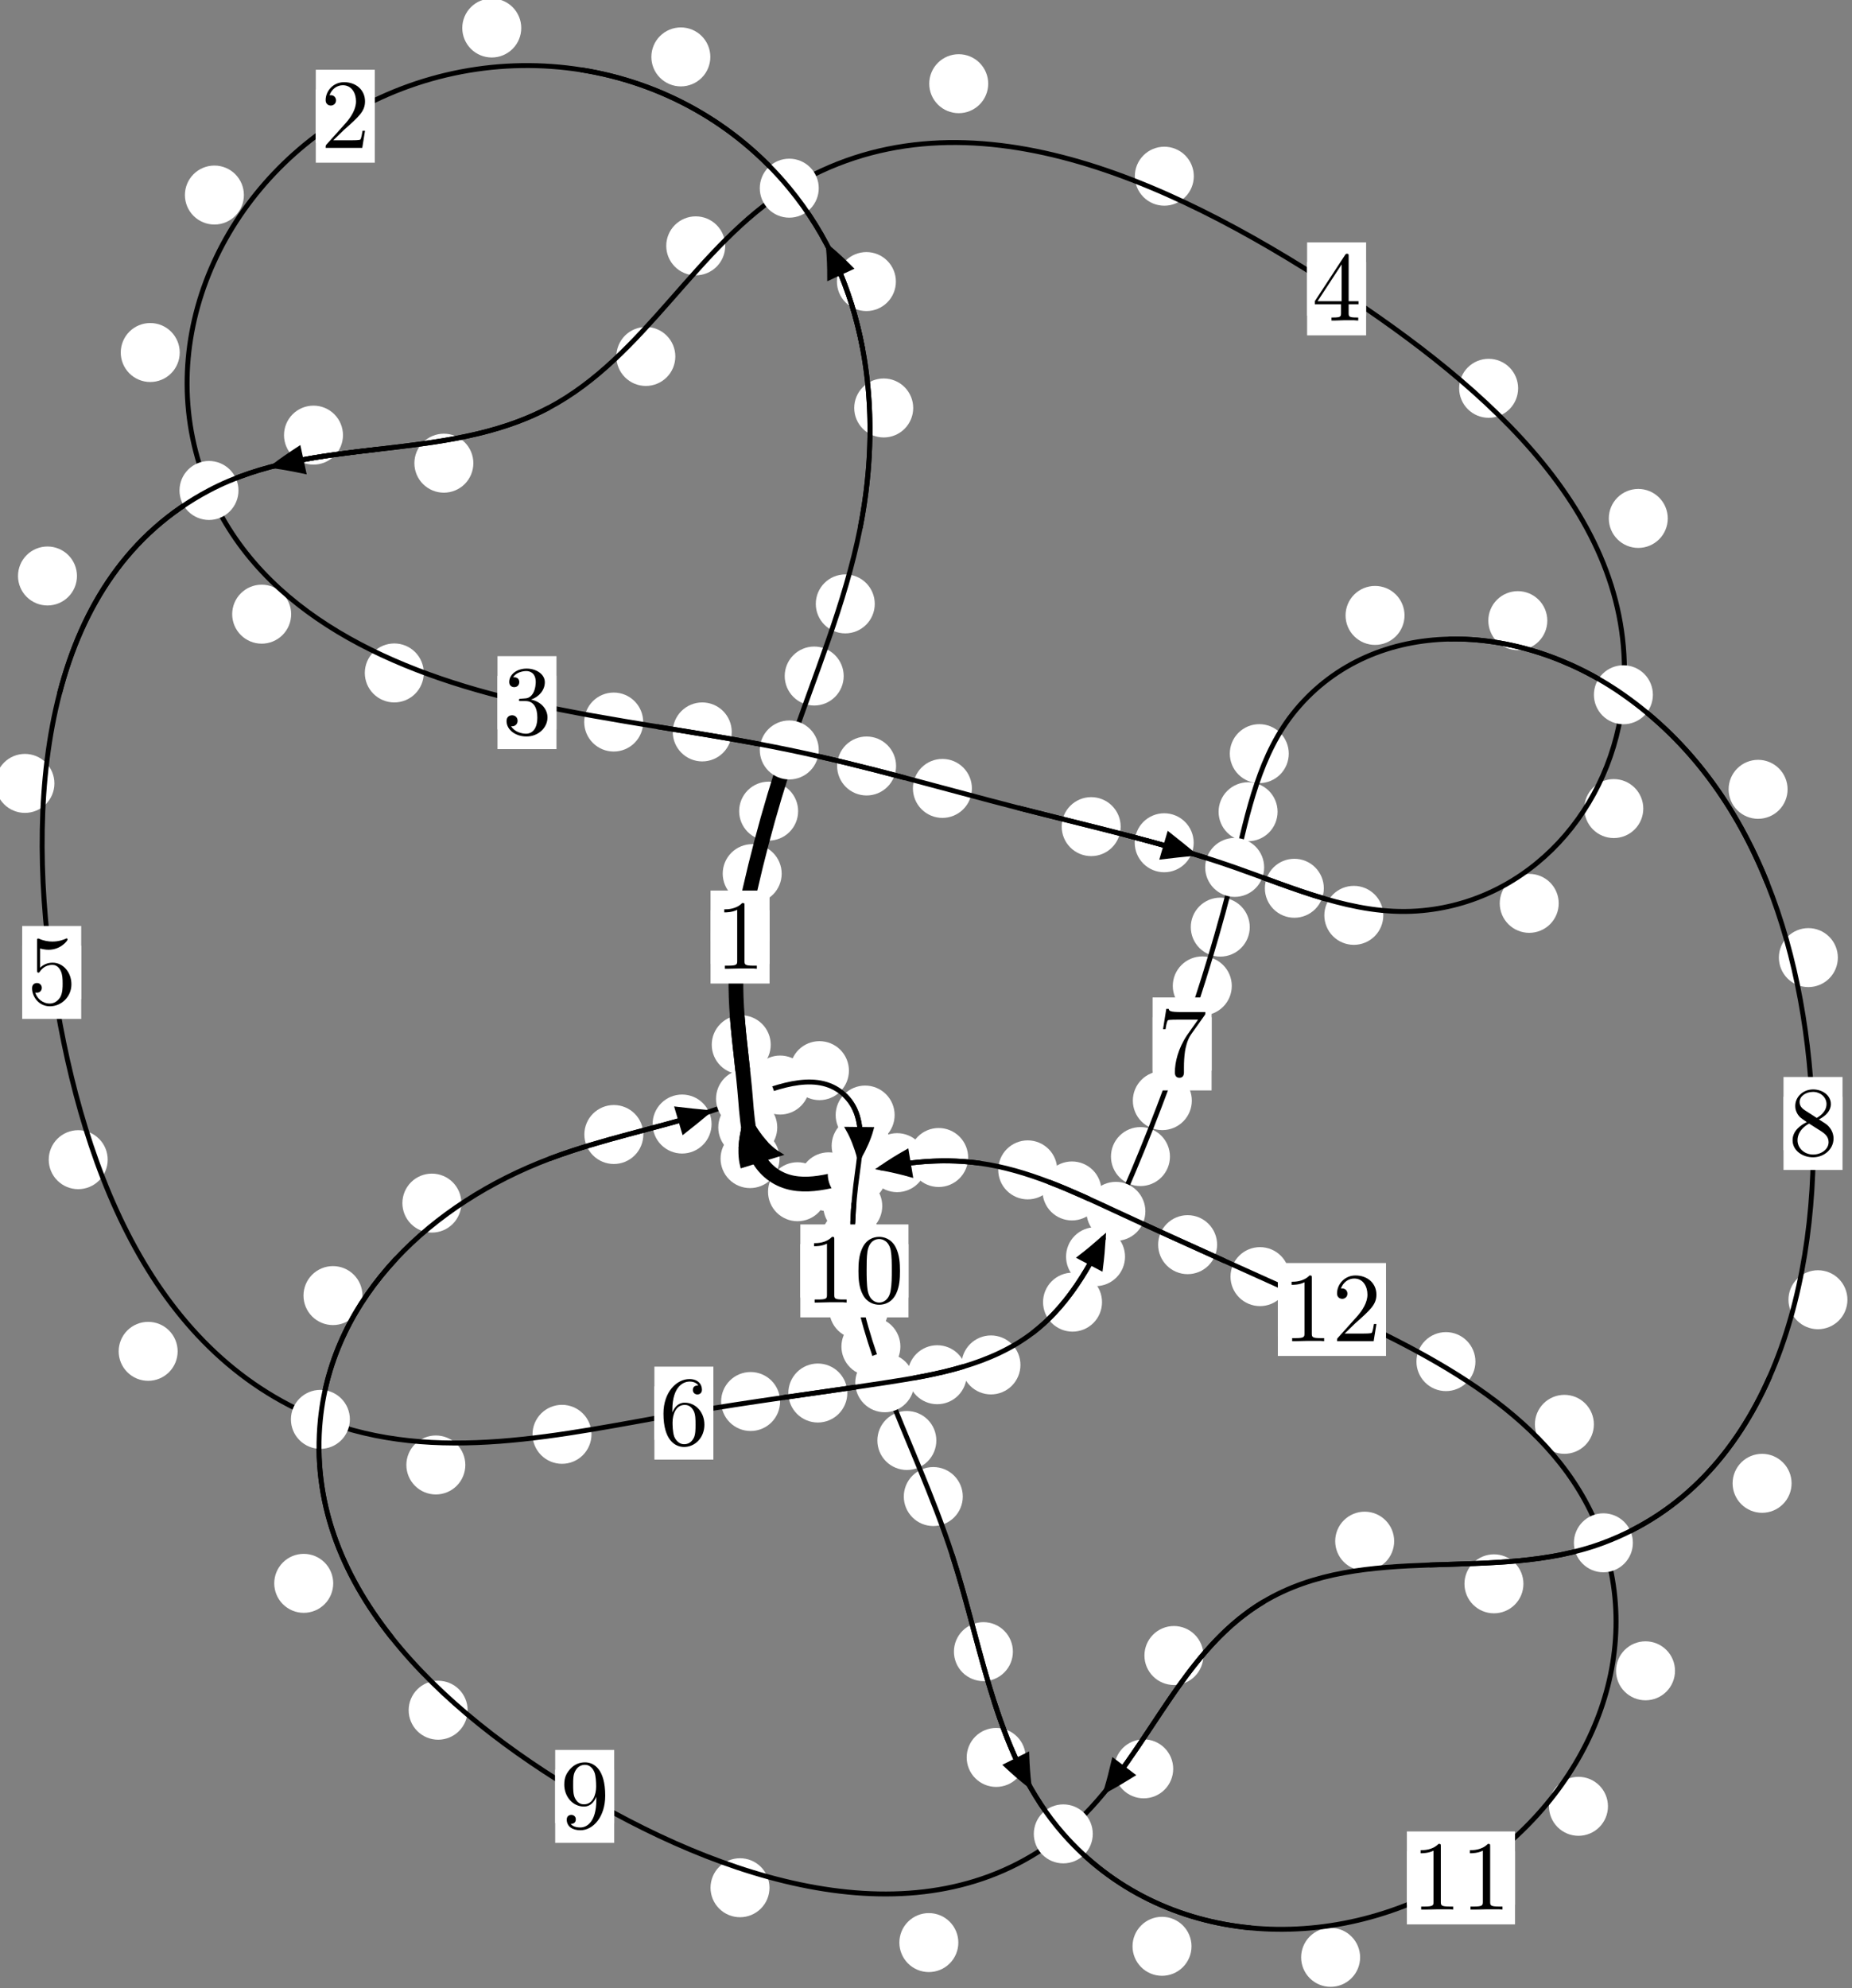 <?xml version="1.0"?>
<!-- Created by MetaPost 1.999 on 2021.07.06:0008 -->
<svg version="1.1" xmlns="http://www.w3.org/2000/svg" xmlns:xlink="http://www.w3.org/1999/xlink" width="187.719" height="201.493" viewBox="0 0 187.719 201.493">
<rect x="0" y="0" width="187.719" height="201.493" fill="#808080" stroke="none"/>
<!-- Original BoundingBox: -80.462585 -125.342590 107.256439 76.150497 -->
  <defs>
    <g transform="scale(0.01,0.01)" id="GLYPHcmr10_48">
      <path style="fill-rule: evenodd;" d="M460 -320C460 -400,455 -480,420 -554C374 -650,292 -666,250 -666C190 -666,117 -640,76 -547C44 -478,39 -400,39 -320C39 -245,43 -155,84 -79C127 2,200 22,249 22C303 22,379 1,423 -94C455 -163,460 -241,460 -320M249 -0C210 -0,151 -25,133 -121C122 -181,122 -273,122 -332C122 -396,122 -462,130 -516C149 -635,224 -644,249 -644C282 -644,348 -626,367 -527C377 -471,377 -395,377 -332C377 -257,377 -189,366 -125C351 -30,294 -0,249 -0"></path>
    </g>
    <g transform="scale(0.01,0.01)" id="GLYPHcmr10_49">
      <path style="fill-rule: evenodd;" d="M294 -640C294 -664,294 -666,271 -666C209 -602,121 -602,89 -602L89 -571C109 -571,168 -571,220 -597L220 -79C220 -43,217 -31,127 -31L95 -31L95 -0L257 -0L130 -3L217 -3L257 -3L297 -3L384 -3L419 -0L419 -31L387 -31C297 -31,294 -42,294 -79"></path>
    </g>
    <g transform="scale(0.01,0.01)" id="GLYPHcmr10_50">
      <path style="fill-rule: evenodd;" d="M127 -77L233 -180C389 -318,449 -372,449 -472C449 -586,359 -666,237 -666C124 -666,50 -574,50 -485C50 -429,100 -429,103 -429C120 -429,155 -441,155 -482C155 -508,137 -534,102 -534C94 -534,92 -534,89 -533C112 -598,166 -635,224 -635C315 -635,358 -554,358 -472C358 -392,308 -313,253 -251L61 -37C50 -26,50 -24,50 -0L421 -0L449 -174L424 -174C419 -144,412 -100,402 -85C395 -77,329 -77,307 -77"></path>
    </g>
    <g transform="scale(0.01,0.01)" id="GLYPHcmr10_51">
      <path style="fill-rule: evenodd;" d="M290 -352C372 -379,430 -449,430 -528C430 -610,342 -666,246 -666C145 -666,69 -606,69 -530C69 -497,91 -478,120 -478C151 -478,171 -500,171 -529C171 -579,124 -579,109 -579C140 -628,206 -641,242 -641C283 -641,338 -619,338 -529C338 -517,336 -459,310 -415C280 -367,246 -364,221 -363C213 -362,189 -360,182 -360C174 -359,167 -358,167 -348C167 -337,174 -337,191 -337L235 -337C317 -337,354 -269,354 -171C354 -35,285 -6,241 -6C198 -6,123 -23,88 -82C123 -77,154 -99,154 -137C154 -173,127 -193,98 -193C74 -193,42 -179,42 -135C42 -44,135 22,244 22C366 22,457 -69,457 -171C457 -253,394 -331,290 -352"></path>
    </g>
    <g transform="scale(0.01,0.01)" id="GLYPHcmr10_52">
      <path style="fill-rule: evenodd;" d="M294 -165L294 -78C294 -42,292 -31,218 -31L197 -31L197 -0L332 -0L238 -3L290 -3L332 -3L374 -3L427 -3L468 -0L468 -31L447 -31C373 -31,371 -42,371 -78L371 -165L471 -165L471 -196L371 -196L371 -651C371 -671,371 -677,355 -677C346 -677,343 -677,335 -665L28 -196L28 -165M300 -196L56 -196L300 -569"></path>
    </g>
    <g transform="scale(0.01,0.01)" id="GLYPHcmr10_53">
      <path style="fill-rule: evenodd;" d="M449 -201C449 -320,367 -420,259 -420C211 -420,168 -404,132 -369L132 -564C152 -558,185 -551,217 -551C340 -551,410 -642,410 -655C410 -661,407 -666,400 -666C399 -666,397 -666,392 -663C372 -654,323 -634,256 -634C216 -634,170 -641,123 -662C115 -665,113 -665,111 -665C101 -665,101 -657,101 -641L101 -345C101 -327,101 -319,115 -319C122 -319,124 -322,128 -328C139 -344,176 -398,257 -398C309 -398,334 -352,342 -334C358 -297,360 -258,360 -208C360 -173,360 -113,336 -71C312 -32,275 -6,229 -6C156 -6,99 -59,82 -118C85 -117,88 -116,99 -116C132 -116,149 -141,149 -165C149 -189,132 -214,99 -214C85 -214,50 -207,50 -161C50 -75,119 22,231 22C347 22,449 -74,449 -201"></path>
    </g>
    <g transform="scale(0.01,0.01)" id="GLYPHcmr10_54">
      <path style="fill-rule: evenodd;" d="M132 -328L132 -352C132 -605,256 -641,307 -641C331 -641,373 -635,395 -601C380 -601,340 -601,340 -556C340 -525,364 -510,386 -510C402 -510,432 -519,432 -558C432 -618,388 -666,305 -666C177 -666,42 -537,42 -316C42 -49,158 22,251 22C362 22,457 -72,457 -204C457 -331,368 -427,257 -427C189 -427,152 -376,132 -328M251 -6C188 -6,158 -66,152 -81C134 -128,134 -208,134 -226C134 -304,166 -404,256 -404C272 -404,318 -404,349 -342C367 -305,367 -254,367 -205C367 -157,367 -107,350 -71C320 -11,274 -6,251 -6"></path>
    </g>
    <g transform="scale(0.01,0.01)" id="GLYPHcmr10_55">
      <path style="fill-rule: evenodd;" d="M476 -609C485 -621,485 -623,485 -644L242 -644C120 -644,118 -657,114 -676L89 -676L56 -470L81 -470C84 -486,93 -549,106 -561C113 -567,191 -567,204 -567L411 -567C400 -551,321 -442,299 -409C209 -274,176 -135,176 -33C176 -23,176 22,222 22C268 22,268 -23,268 -33L268 -84C268 -139,271 -194,279 -248C283 -271,297 -357,341 -419"></path>
    </g>
    <g transform="scale(0.01,0.01)" id="GLYPHcmr10_56">
      <path style="fill-rule: evenodd;" d="M163 -457C117 -487,113 -521,113 -538C113 -599,178 -641,249 -641C322 -641,386 -589,386 -517C386 -460,347 -412,287 -377M309 -362C381 -399,430 -451,430 -517C430 -609,341 -666,250 -666C150 -666,69 -592,69 -499C69 -481,71 -436,113 -389C124 -377,161 -352,186 -335C128 -306,42 -250,42 -151C42 -45,144 22,249 22C362 22,457 -61,457 -168C457 -204,446 -249,408 -291C389 -312,373 -322,309 -362M209 -320L332 -242C360 -223,407 -193,407 -132C407 -58,332 -6,250 -6C164 -6,92 -68,92 -151C92 -209,124 -273,209 -320"></path>
    </g>
    <g transform="scale(0.01,0.01)" id="GLYPHcmr10_57">
      <path style="fill-rule: evenodd;" d="M367 -318L367 -286C367 -52,263 -6,205 -6C188 -6,134 -8,107 -42C151 -42,159 -71,159 -88C159 -119,135 -134,113 -134C97 -134,67 -125,67 -86C67 -19,121 22,206 22C335 22,457 -114,457 -329C457 -598,342 -666,253 -666C198 -666,149 -648,106 -603C65 -558,42 -516,42 -441C42 -316,130 -218,242 -218C303 -218,344 -260,367 -318M243 -241C227 -241,181 -241,150 -304C132 -341,132 -391,132 -440C132 -494,132 -541,153 -578C180 -628,218 -641,253 -641C299 -641,332 -607,349 -562C361 -530,365 -467,365 -421C365 -338,331 -241,243 -241"></path>
    </g>
  </defs>
  <path d="M79.231 88.534C79.231 87.741,78.916 86.981,78.356 86.42C77.795 85.86,77.035 85.545,76.243 85.545C75.45 85.545,74.69 85.86,74.129 86.42C73.569 86.981,73.254 87.741,73.254 88.534C73.254 89.326,73.569 90.087,74.129 90.647C74.69 91.207,75.45 91.522,76.243 91.522C77.035 91.522,77.795 91.207,78.356 90.647C78.916 90.087,79.231 89.326,79.231 88.534Z" style="fill: rgb(100%,100%,100%);stroke: none;"></path>
  <path d="M78.001 94.959C78.001 94.167,77.686 93.407,77.126 92.846C76.565 92.286,75.805 91.971,75.012 91.971C74.22 91.971,73.46 92.286,72.899 92.846C72.339 93.407,72.024 94.167,72.024 94.959C72.024 95.752,72.339 96.512,72.899 97.073C73.46 97.633,74.22 97.948,75.012 97.948C75.805 97.948,76.565 97.633,77.126 97.073C77.686 96.512,78.001 95.752,78.001 94.959Z" style="fill: rgb(100%,100%,100%);stroke: none;"></path>
  <path d="M85.516 68.508C85.516 67.716,85.201 66.956,84.64 66.395C84.08 65.835,83.32 65.52,82.527 65.52C81.734 65.52,80.974 65.835,80.414 66.395C79.853 66.956,79.538 67.716,79.538 68.508C79.538 69.301,79.853 70.061,80.414 70.622C80.974 71.182,81.734 71.497,82.527 71.497C83.32 71.497,84.08 71.182,84.64 70.622C85.201 70.061,85.516 69.301,85.516 68.508Z" style="fill: rgb(100%,100%,100%);stroke: none;"></path>
  <path d="M80.898 82.199C80.898 81.407,80.583 80.646,80.022 80.086C79.462 79.525,78.702 79.211,77.909 79.211C77.116 79.211,76.356 79.525,75.796 80.086C75.235 80.646,74.92 81.407,74.92 82.199C74.92 82.992,75.235 83.752,75.796 84.313C76.356 84.873,77.116 85.188,77.909 85.188C78.702 85.188,79.462 84.873,80.022 84.313C80.583 83.752,80.898 82.992,80.898 82.199Z" style="fill: rgb(100%,100%,100%);stroke: none;"></path>
  <path d="M92.563 41.342C92.563 40.55,92.248 39.79,91.687 39.229C91.127 38.669,90.367 38.354,89.574 38.354C88.781 38.354,88.021 38.669,87.461 39.229C86.9 39.79,86.585 40.55,86.585 41.342C86.585 42.135,86.9 42.895,87.461 43.456C88.021 44.016,88.781 44.331,89.574 44.331C90.367 44.331,91.127 44.016,91.687 43.456C92.248 42.895,92.563 42.135,92.563 41.342Z" style="fill: rgb(100%,100%,100%);stroke: none;"></path>
  <path d="M88.666 61.197C88.666 60.405,88.351 59.645,87.791 59.084C87.23 58.524,86.47 58.209,85.677 58.209C84.885 58.209,84.124 58.524,83.564 59.084C83.003 59.645,82.689 60.405,82.689 61.197C82.689 61.99,83.003 62.75,83.564 63.311C84.124 63.871,84.885 64.186,85.677 64.186C86.47 64.186,87.23 63.871,87.791 63.311C88.351 62.75,88.666 61.99,88.666 61.197Z" style="fill: rgb(100%,100%,100%);stroke: none;"></path>
  <path d="M72 5.768C72 4.975,71.685 4.215,71.124 3.654C70.564 3.094,69.804 2.779,69.011 2.779C68.218 2.779,67.458 3.094,66.898 3.654C66.337 4.215,66.022 4.975,66.022 5.768C66.022 6.56,66.337 7.321,66.898 7.881C67.458 8.441,68.218 8.756,69.011 8.756C69.804 8.756,70.564 8.441,71.124 7.881C71.685 7.321,72 6.56,72 5.768Z" style="fill: rgb(100%,100%,100%);stroke: none;"></path>
  <path d="M90.808 28.535C90.808 27.742,90.493 26.982,89.933 26.422C89.372 25.861,88.612 25.546,87.819 25.546C87.027 25.546,86.266 25.861,85.706 26.422C85.145 26.982,84.83 27.742,84.83 28.535C84.83 29.328,85.145 30.088,85.706 30.648C86.266 31.209,87.027 31.524,87.819 31.524C88.612 31.524,89.372 31.209,89.933 30.648C90.493 30.088,90.808 29.328,90.808 28.535Z" style="fill: rgb(100%,100%,100%);stroke: none;"></path>
  <path d="M24.721 19.766C24.721 18.973,24.406 18.213,23.845 17.652C23.285 17.092,22.525 16.777,21.732 16.777C20.939 16.777,20.179 17.092,19.619 17.652C19.058 18.213,18.743 18.973,18.743 19.766C18.743 20.558,19.058 21.318,19.619 21.879C20.179 22.439,20.939 22.754,21.732 22.754C22.525 22.754,23.285 22.439,23.845 21.879C24.406 21.318,24.721 20.558,24.721 19.766Z" style="fill: rgb(100%,100%,100%);stroke: none;"></path>
  <path d="M52.834 2.838C52.834 2.046,52.519 1.285,51.958 0.725C51.398 0.164,50.638 -0.15,49.845 -0.15C49.052 -0.15,48.292 0.164,47.732 0.725C47.171 1.285,46.856 2.046,46.856 2.838C46.856 3.631,47.171 4.391,47.732 4.952C48.292 5.512,49.052 5.827,49.845 5.827C50.638 5.827,51.398 5.512,51.958 4.952C52.519 4.391,52.834 3.631,52.834 2.838Z" style="fill: rgb(100%,100%,100%);stroke: none;"></path>
  <path d="M29.512 62.24C29.512 61.447,29.197 60.687,28.636 60.127C28.076 59.566,27.316 59.251,26.523 59.251C25.73 59.251,24.97 59.566,24.41 60.127C23.849 60.687,23.534 61.447,23.534 62.24C23.534 63.033,23.849 63.793,24.41 64.353C24.97 64.914,25.73 65.229,26.523 65.229C27.316 65.229,28.076 64.914,28.636 64.353C29.197 63.793,29.512 63.033,29.512 62.24Z" style="fill: rgb(100%,100%,100%);stroke: none;"></path>
  <path d="M18.217 35.724C18.217 34.931,17.902 34.171,17.342 33.61C16.782 33.05,16.021 32.735,15.229 32.735C14.436 32.735,13.676 33.05,13.115 33.61C12.555 34.171,12.24 34.931,12.24 35.724C12.24 36.516,12.555 37.277,13.115 37.837C13.676 38.398,14.436 38.712,15.229 38.712C16.021 38.712,16.782 38.398,17.342 37.837C17.902 37.277,18.217 36.516,18.217 35.724Z" style="fill: rgb(100%,100%,100%);stroke: none;"></path>
  <path d="M65.194 73.171C65.194 72.378,64.879 71.618,64.318 71.057C63.758 70.497,62.998 70.182,62.205 70.182C61.412 70.182,60.652 70.497,60.092 71.057C59.531 71.618,59.216 72.378,59.216 73.171C59.216 73.963,59.531 74.724,60.092 75.284C60.652 75.845,61.412 76.16,62.205 76.16C62.998 76.16,63.758 75.845,64.318 75.284C64.879 74.724,65.194 73.963,65.194 73.171Z" style="fill: rgb(100%,100%,100%);stroke: none;"></path>
  <path d="M42.954 68.195C42.954 67.403,42.639 66.642,42.079 66.082C41.518 65.521,40.758 65.206,39.965 65.206C39.173 65.206,38.413 65.521,37.852 66.082C37.292 66.642,36.977 67.403,36.977 68.195C36.977 68.988,37.292 69.748,37.852 70.309C38.413 70.869,39.173 71.184,39.965 71.184C40.758 71.184,41.518 70.869,42.079 70.309C42.639 69.748,42.954 68.988,42.954 68.195Z" style="fill: rgb(100%,100%,100%);stroke: none;"></path>
  <path d="M90.827 77.625C90.827 76.832,90.512 76.072,89.952 75.511C89.391 74.951,88.631 74.636,87.839 74.636C87.046 74.636,86.286 74.951,85.725 75.511C85.165 76.072,84.85 76.832,84.85 77.625C84.85 78.417,85.165 79.178,85.725 79.738C86.286 80.298,87.046 80.613,87.839 80.613C88.631 80.613,89.391 80.298,89.952 79.738C90.512 79.178,90.827 78.417,90.827 77.625Z" style="fill: rgb(100%,100%,100%);stroke: none;"></path>
  <path d="M74.169 74.172C74.169 73.379,73.854 72.619,73.293 72.059C72.733 71.498,71.973 71.183,71.18 71.183C70.387 71.183,69.627 71.498,69.067 72.059C68.506 72.619,68.191 73.379,68.191 74.172C68.191 74.965,68.506 75.725,69.067 76.285C69.627 76.846,70.387 77.161,71.18 77.161C71.973 77.161,72.733 76.846,73.293 76.285C73.854 75.725,74.169 74.965,74.169 74.172Z" style="fill: rgb(100%,100%,100%);stroke: none;"></path>
  <path d="M113.591 83.768C113.591 82.976,113.276 82.216,112.716 81.655C112.155 81.095,111.395 80.78,110.602 80.78C109.81 80.78,109.049 81.095,108.489 81.655C107.928 82.216,107.614 82.976,107.614 83.768C107.614 84.561,107.928 85.321,108.489 85.882C109.049 86.442,109.81 86.757,110.602 86.757C111.395 86.757,112.155 86.442,112.716 85.882C113.276 85.321,113.591 84.561,113.591 83.768Z" style="fill: rgb(100%,100%,100%);stroke: none;"></path>
  <path d="M98.512 79.896C98.512 79.103,98.197 78.343,97.636 77.782C97.076 77.222,96.316 76.907,95.523 76.907C94.73 76.907,93.97 77.222,93.41 77.782C92.849 78.343,92.534 79.103,92.534 79.896C92.534 80.688,92.849 81.449,93.41 82.009C93.97 82.57,94.73 82.885,95.523 82.885C96.316 82.885,97.076 82.57,97.636 82.009C98.197 81.449,98.512 80.688,98.512 79.896Z" style="fill: rgb(100%,100%,100%);stroke: none;"></path>
  <path d="M134.184 90.015C134.184 89.223,133.869 88.462,133.309 87.902C132.748 87.342,131.988 87.027,131.196 87.027C130.403 87.027,129.643 87.342,129.082 87.902C128.522 88.462,128.207 89.223,128.207 90.015C128.207 90.808,128.522 91.568,129.082 92.129C129.643 92.689,130.403 93.004,131.196 93.004C131.988 93.004,132.748 92.689,133.309 92.129C133.869 91.568,134.184 90.808,134.184 90.015Z" style="fill: rgb(100%,100%,100%);stroke: none;"></path>
  <path d="M120.992 85.404C120.992 84.611,120.677 83.851,120.117 83.291C119.557 82.73,118.796 82.415,118.004 82.415C117.211 82.415,116.451 82.73,115.89 83.291C115.33 83.851,115.015 84.611,115.015 85.404C115.015 86.197,115.33 86.957,115.89 87.517C116.451 88.078,117.211 88.393,118.004 88.393C118.796 88.393,119.557 88.078,120.117 87.517C120.677 86.957,120.992 86.197,120.992 85.404Z" style="fill: rgb(100%,100%,100%);stroke: none;"></path>
  <path d="M157.992 91.544C157.992 90.751,157.677 89.991,157.116 89.43C156.556 88.87,155.796 88.555,155.003 88.555C154.21 88.555,153.45 88.87,152.89 89.43C152.329 89.991,152.014 90.751,152.014 91.544C152.014 92.336,152.329 93.096,152.89 93.657C153.45 94.217,154.21 94.532,155.003 94.532C155.796 94.532,156.556 94.217,157.116 93.657C157.677 93.096,157.992 92.336,157.992 91.544Z" style="fill: rgb(100%,100%,100%);stroke: none;"></path>
  <path d="M140.212 92.76C140.212 91.968,139.897 91.208,139.337 90.647C138.776 90.087,138.016 89.772,137.224 89.772C136.431 89.772,135.671 90.087,135.11 90.647C134.55 91.208,134.235 91.968,134.235 92.76C134.235 93.553,134.55 94.313,135.11 94.874C135.671 95.434,136.431 95.749,137.224 95.749C138.016 95.749,138.776 95.434,139.337 94.874C139.897 94.313,140.212 93.553,140.212 92.76Z" style="fill: rgb(100%,100%,100%);stroke: none;"></path>
  <path d="M169.045 52.537C169.045 51.744,168.73 50.984,168.17 50.424C167.609 49.863,166.849 49.548,166.056 49.548C165.264 49.548,164.503 49.863,163.943 50.424C163.383 50.984,163.068 51.744,163.068 52.537C163.068 53.33,163.383 54.09,163.943 54.65C164.503 55.211,165.264 55.526,166.056 55.526C166.849 55.526,167.609 55.211,168.17 54.65C168.73 54.09,169.045 53.33,169.045 52.537Z" style="fill: rgb(100%,100%,100%);stroke: none;"></path>
  <path d="M166.564 81.939C166.564 81.147,166.249 80.387,165.688 79.826C165.128 79.266,164.367 78.951,163.575 78.951C162.782 78.951,162.022 79.266,161.461 79.826C160.901 80.387,160.586 81.147,160.586 81.939C160.586 82.732,160.901 83.492,161.461 84.053C162.022 84.613,162.782 84.928,163.575 84.928C164.367 84.928,165.128 84.613,165.688 84.053C166.249 83.492,166.564 82.732,166.564 81.939Z" style="fill: rgb(100%,100%,100%);stroke: none;"></path>
  <path d="M121.005 17.856C121.005 17.064,120.69 16.304,120.129 15.743C119.569 15.183,118.809 14.868,118.016 14.868C117.223 14.868,116.463 15.183,115.903 15.743C115.342 16.304,115.027 17.064,115.027 17.856C115.027 18.649,115.342 19.409,115.903 19.97C116.463 20.53,117.223 20.845,118.016 20.845C118.809 20.845,119.569 20.53,120.129 19.97C120.69 19.409,121.005 18.649,121.005 17.856Z" style="fill: rgb(100%,100%,100%);stroke: none;"></path>
  <path d="M153.877 39.35C153.877 38.557,153.562 37.797,153.002 37.236C152.441 36.676,151.681 36.361,150.888 36.361C150.096 36.361,149.336 36.676,148.775 37.236C148.215 37.797,147.9 38.557,147.9 39.35C147.9 40.143,148.215 40.903,148.775 41.463C149.336 42.024,150.096 42.339,150.888 42.339C151.681 42.339,152.441 42.024,153.002 41.463C153.562 40.903,153.877 40.143,153.877 39.35Z" style="fill: rgb(100%,100%,100%);stroke: none;"></path>
  <path d="M73.508 24.914C73.508 24.122,73.194 23.361,72.633 22.801C72.073 22.24,71.312 21.926,70.52 21.926C69.727 21.926,68.967 22.24,68.406 22.801C67.846 23.361,67.531 24.122,67.531 24.914C67.531 25.707,67.846 26.467,68.406 27.028C68.967 27.588,69.727 27.903,70.52 27.903C71.312 27.903,72.073 27.588,72.633 27.028C73.194 26.467,73.508 25.707,73.508 24.914Z" style="fill: rgb(100%,100%,100%);stroke: none;"></path>
  <path d="M100.165 8.481C100.165 7.689,99.85 6.928,99.289 6.368C98.729 5.807,97.969 5.493,97.176 5.493C96.383 5.493,95.623 5.807,95.063 6.368C94.502 6.928,94.187 7.689,94.187 8.481C94.187 9.274,94.502 10.034,95.063 10.595C95.623 11.155,96.383 11.47,97.176 11.47C97.969 11.47,98.729 11.155,99.289 10.595C99.85 10.034,100.165 9.274,100.165 8.481Z" style="fill: rgb(100%,100%,100%);stroke: none;"></path>
  <path d="M47.979 46.939C47.979 46.147,47.664 45.386,47.104 44.826C46.543 44.265,45.783 43.95,44.99 43.95C44.198 43.95,43.437 44.265,42.877 44.826C42.316 45.386,42.002 46.147,42.002 46.939C42.002 47.732,42.316 48.492,42.877 49.053C43.437 49.613,44.198 49.928,44.99 49.928C45.783 49.928,46.543 49.613,47.104 49.053C47.664 48.492,47.979 47.732,47.979 46.939Z" style="fill: rgb(100%,100%,100%);stroke: none;"></path>
  <path d="M68.451 36.123C68.451 35.331,68.136 34.571,67.576 34.01C67.015 33.45,66.255 33.135,65.462 33.135C64.67 33.135,63.91 33.45,63.349 34.01C62.789 34.571,62.474 35.331,62.474 36.123C62.474 36.916,62.789 37.676,63.349 38.237C63.91 38.797,64.67 39.112,65.462 39.112C66.255 39.112,67.015 38.797,67.576 38.237C68.136 37.676,68.451 36.916,68.451 36.123Z" style="fill: rgb(100%,100%,100%);stroke: none;"></path>
  <path d="M7.801 58.37C7.801 57.577,7.486 56.817,6.926 56.257C6.366 55.696,5.605 55.381,4.813 55.381C4.02 55.381,3.26 55.696,2.699 56.257C2.139 56.817,1.824 57.577,1.824 58.37C1.824 59.163,2.139 59.923,2.699 60.483C3.26 61.044,4.02 61.359,4.813 61.359C5.605 61.359,6.366 61.044,6.926 60.483C7.486 59.923,7.801 59.163,7.801 58.37Z" style="fill: rgb(100%,100%,100%);stroke: none;"></path>
  <path d="M34.764 44.095C34.764 43.302,34.45 42.542,33.889 41.981C33.329 41.421,32.568 41.106,31.776 41.106C30.983 41.106,30.223 41.421,29.662 41.981C29.102 42.542,28.787 43.302,28.787 44.095C28.787 44.887,29.102 45.647,29.662 46.208C30.223 46.768,30.983 47.083,31.776 47.083C32.568 47.083,33.329 46.768,33.889 46.208C34.45 45.647,34.764 44.887,34.764 44.095Z" style="fill: rgb(100%,100%,100%);stroke: none;"></path>
  <path d="M10.916 117.52C10.916 116.727,10.601 115.967,10.041 115.407C9.48 114.846,8.72 114.531,7.927 114.531C7.135 114.531,6.374 114.846,5.814 115.407C5.254 115.967,4.939 116.727,4.939 117.52C4.939 118.313,5.254 119.073,5.814 119.633C6.374 120.194,7.135 120.509,7.927 120.509C8.72 120.509,9.48 120.194,10.041 119.633C10.601 119.073,10.916 118.313,10.916 117.52Z" style="fill: rgb(100%,100%,100%);stroke: none;"></path>
  <path d="M5.515 79.388C5.515 78.595,5.2 77.835,4.639 77.275C4.079 76.714,3.319 76.399,2.526 76.399C1.733 76.399,0.973 76.714,0.413 77.275C-0.148 77.835,-0.463 78.595,-0.463 79.388C-0.463 80.181,-0.148 80.941,0.413 81.501C0.973 82.062,1.733 82.377,2.526 82.377C3.319 82.377,4.079 82.062,4.639 81.501C5.2 80.941,5.515 80.181,5.515 79.388Z" style="fill: rgb(100%,100%,100%);stroke: none;"></path>
  <path d="M47.166 148.457C47.166 147.665,46.851 146.905,46.291 146.344C45.73 145.784,44.97 145.469,44.177 145.469C43.385 145.469,42.624 145.784,42.064 146.344C41.504 146.905,41.189 147.665,41.189 148.457C41.189 149.25,41.504 150.01,42.064 150.571C42.624 151.131,43.385 151.446,44.177 151.446C44.97 151.446,45.73 151.131,46.291 150.571C46.851 150.01,47.166 149.25,47.166 148.457Z" style="fill: rgb(100%,100%,100%);stroke: none;"></path>
  <path d="M18.006 136.942C18.006 136.149,17.691 135.389,17.131 134.828C16.57 134.268,15.81 133.953,15.017 133.953C14.225 133.953,13.465 134.268,12.904 134.828C12.344 135.389,12.029 136.149,12.029 136.942C12.029 137.734,12.344 138.494,12.904 139.055C13.465 139.615,14.225 139.93,15.017 139.93C15.81 139.93,16.57 139.615,17.131 139.055C17.691 138.494,18.006 137.734,18.006 136.942Z" style="fill: rgb(100%,100%,100%);stroke: none;"></path>
  <path d="M79.071 142.027C79.071 141.234,78.756 140.474,78.196 139.913C77.635 139.353,76.875 139.038,76.082 139.038C75.29 139.038,74.529 139.353,73.969 139.913C73.408 140.474,73.093 141.234,73.093 142.027C73.093 142.819,73.408 143.579,73.969 144.14C74.529 144.7,75.29 145.015,76.082 145.015C76.875 145.015,77.635 144.7,78.196 144.14C78.756 143.579,79.071 142.819,79.071 142.027Z" style="fill: rgb(100%,100%,100%);stroke: none;"></path>
  <path d="M59.954 145.352C59.954 144.559,59.639 143.799,59.078 143.238C58.518 142.678,57.758 142.363,56.965 142.363C56.172 142.363,55.412 142.678,54.852 143.238C54.291 143.799,53.976 144.559,53.976 145.352C53.976 146.144,54.291 146.904,54.852 147.465C55.412 148.025,56.172 148.34,56.965 148.34C57.758 148.34,58.518 148.025,59.078 147.465C59.639 146.904,59.954 146.144,59.954 145.352Z" style="fill: rgb(100%,100%,100%);stroke: none;"></path>
  <path d="M97.986 139.313C97.986 138.52,97.671 137.76,97.11 137.199C96.55 136.639,95.79 136.324,94.997 136.324C94.204 136.324,93.444 136.639,92.884 137.199C92.323 137.76,92.008 138.52,92.008 139.313C92.008 140.105,92.323 140.865,92.884 141.426C93.444 141.986,94.204 142.301,94.997 142.301C95.79 142.301,96.55 141.986,97.11 141.426C97.671 140.865,97.986 140.105,97.986 139.313Z" style="fill: rgb(100%,100%,100%);stroke: none;"></path>
  <path d="M85.884 141.166C85.884 140.373,85.569 139.613,85.008 139.052C84.448 138.492,83.688 138.177,82.895 138.177C82.102 138.177,81.342 138.492,80.782 139.052C80.221 139.613,79.906 140.373,79.906 141.166C79.906 141.958,80.221 142.719,80.782 143.279C81.342 143.84,82.102 144.155,82.895 144.155C83.688 144.155,84.448 143.84,85.008 143.279C85.569 142.719,85.884 141.958,85.884 141.166Z" style="fill: rgb(100%,100%,100%);stroke: none;"></path>
  <path d="M111.701 131.957C111.701 131.164,111.386 130.404,110.826 129.844C110.265 129.283,109.505 128.968,108.712 128.968C107.92 128.968,107.16 129.283,106.599 129.844C106.039 130.404,105.724 131.164,105.724 131.957C105.724 132.75,106.039 133.51,106.599 134.07C107.16 134.631,107.92 134.946,108.712 134.946C109.505 134.946,110.265 134.631,110.826 134.07C111.386 133.51,111.701 132.75,111.701 131.957Z" style="fill: rgb(100%,100%,100%);stroke: none;"></path>
  <path d="M103.433 138.32C103.433 137.527,103.118 136.767,102.557 136.206C101.997 135.646,101.237 135.331,100.444 135.331C99.651 135.331,98.891 135.646,98.331 136.206C97.77 136.767,97.455 137.527,97.455 138.32C97.455 139.112,97.77 139.872,98.331 140.433C98.891 140.993,99.651 141.308,100.444 141.308C101.237 141.308,101.997 140.993,102.557 140.433C103.118 139.872,103.433 139.112,103.433 138.32Z" style="fill: rgb(100%,100%,100%);stroke: none;"></path>
  <path d="M118.586 117.205C118.586 116.412,118.271 115.652,117.71 115.091C117.15 114.531,116.39 114.216,115.597 114.216C114.804 114.216,114.044 114.531,113.484 115.091C112.923 115.652,112.608 116.412,112.608 117.205C112.608 117.997,112.923 118.757,113.484 119.318C114.044 119.878,114.804 120.193,115.597 120.193C116.39 120.193,117.15 119.878,117.71 119.318C118.271 118.757,118.586 117.997,118.586 117.205Z" style="fill: rgb(100%,100%,100%);stroke: none;"></path>
  <path d="M114.034 127.348C114.034 126.556,113.719 125.795,113.158 125.235C112.598 124.675,111.838 124.36,111.045 124.36C110.252 124.36,109.492 124.675,108.932 125.235C108.371 125.795,108.056 126.556,108.056 127.348C108.056 128.141,108.371 128.901,108.932 129.462C109.492 130.022,110.252 130.337,111.045 130.337C111.838 130.337,112.598 130.022,113.158 129.462C113.719 128.901,114.034 128.141,114.034 127.348Z" style="fill: rgb(100%,100%,100%);stroke: none;"></path>
  <path d="M124.853 99.911C124.853 99.118,124.538 98.358,123.977 97.798C123.417 97.237,122.657 96.922,121.864 96.922C121.071 96.922,120.311 97.237,119.751 97.798C119.19 98.358,118.875 99.118,118.875 99.911C118.875 100.704,119.19 101.464,119.751 102.024C120.311 102.585,121.071 102.9,121.864 102.9C122.657 102.9,123.417 102.585,123.977 102.024C124.538 101.464,124.853 100.704,124.853 99.911Z" style="fill: rgb(100%,100%,100%);stroke: none;"></path>
  <path d="M120.803 111.536C120.803 110.743,120.488 109.983,119.927 109.422C119.367 108.862,118.606 108.547,117.814 108.547C117.021 108.547,116.261 108.862,115.7 109.422C115.14 109.983,114.825 110.743,114.825 111.536C114.825 112.328,115.14 113.089,115.7 113.649C116.261 114.209,117.021 114.524,117.814 114.524C118.606 114.524,119.367 114.209,119.927 113.649C120.488 113.089,120.803 112.328,120.803 111.536Z" style="fill: rgb(100%,100%,100%);stroke: none;"></path>
  <path d="M129.495 82.262C129.495 81.469,129.18 80.709,128.619 80.148C128.059 79.588,127.298 79.273,126.506 79.273C125.713 79.273,124.953 79.588,124.392 80.148C123.832 80.709,123.517 81.469,123.517 82.262C123.517 83.054,123.832 83.814,124.392 84.375C124.953 84.935,125.713 85.25,126.506 85.25C127.298 85.25,128.059 84.935,128.619 84.375C129.18 83.814,129.495 83.054,129.495 82.262Z" style="fill: rgb(100%,100%,100%);stroke: none;"></path>
  <path d="M126.676 93.954C126.676 93.161,126.361 92.401,125.8 91.84C125.24 91.28,124.48 90.965,123.687 90.965C122.894 90.965,122.134 91.28,121.574 91.84C121.013 92.401,120.698 93.161,120.698 93.954C120.698 94.746,121.013 95.507,121.574 96.067C122.134 96.627,122.894 96.942,123.687 96.942C124.48 96.942,125.24 96.627,125.8 96.067C126.361 95.507,126.676 94.746,126.676 93.954Z" style="fill: rgb(100%,100%,100%);stroke: none;"></path>
  <path d="M142.363 62.365C142.363 61.573,142.048 60.813,141.488 60.252C140.927 59.692,140.167 59.377,139.374 59.377C138.582 59.377,137.822 59.692,137.261 60.252C136.701 60.813,136.386 61.573,136.386 62.365C136.386 63.158,136.701 63.918,137.261 64.479C137.822 65.039,138.582 65.354,139.374 65.354C140.167 65.354,140.927 65.039,141.488 64.479C142.048 63.918,142.363 63.158,142.363 62.365Z" style="fill: rgb(100%,100%,100%);stroke: none;"></path>
  <path d="M130.63 76.372C130.63 75.58,130.315 74.82,129.755 74.259C129.194 73.699,128.434 73.384,127.642 73.384C126.849 73.384,126.089 73.699,125.528 74.259C124.968 74.82,124.653 75.58,124.653 76.372C124.653 77.165,124.968 77.925,125.528 78.486C126.089 79.046,126.849 79.361,127.642 79.361C128.434 79.361,129.194 79.046,129.755 78.486C130.315 77.925,130.63 77.165,130.63 76.372Z" style="fill: rgb(100%,100%,100%);stroke: none;"></path>
  <path d="M181.19 79.988C181.19 79.196,180.875 78.435,180.315 77.875C179.754 77.314,178.994 77,178.201 77C177.409 77,176.648 77.314,176.088 77.875C175.528 78.435,175.213 79.196,175.213 79.988C175.213 80.781,175.528 81.541,176.088 82.102C176.648 82.662,177.409 82.977,178.201 82.977C178.994 82.977,179.754 82.662,180.315 82.102C180.875 81.541,181.19 80.781,181.19 79.988Z" style="fill: rgb(100%,100%,100%);stroke: none;"></path>
  <path d="M156.835 62.894C156.835 62.102,156.52 61.341,155.959 60.781C155.399 60.221,154.639 59.906,153.846 59.906C153.053 59.906,152.293 60.221,151.733 60.781C151.172 61.341,150.857 62.102,150.857 62.894C150.857 63.687,151.172 64.447,151.733 65.008C152.293 65.568,153.053 65.883,153.846 65.883C154.639 65.883,155.399 65.568,155.959 65.008C156.52 64.447,156.835 63.687,156.835 62.894Z" style="fill: rgb(100%,100%,100%);stroke: none;"></path>
  <path d="M187.256 131.713C187.256 130.92,186.941 130.16,186.381 129.599C185.821 129.039,185.06 128.724,184.268 128.724C183.475 128.724,182.715 129.039,182.154 129.599C181.594 130.16,181.279 130.92,181.279 131.713C181.279 132.505,181.594 133.266,182.154 133.826C182.715 134.387,183.475 134.702,184.268 134.702C185.06 134.702,185.821 134.387,186.381 133.826C186.941 133.266,187.256 132.505,187.256 131.713Z" style="fill: rgb(100%,100%,100%);stroke: none;"></path>
  <path d="M186.285 97.041C186.285 96.249,185.97 95.489,185.41 94.928C184.849 94.368,184.089 94.053,183.296 94.053C182.504 94.053,181.743 94.368,181.183 94.928C180.622 95.489,180.308 96.249,180.308 97.041C180.308 97.834,180.622 98.594,181.183 99.155C181.743 99.715,182.504 100.03,183.296 100.03C184.089 100.03,184.849 99.715,185.41 99.155C185.97 98.594,186.285 97.834,186.285 97.041Z" style="fill: rgb(100%,100%,100%);stroke: none;"></path>
  <path d="M154.415 160.502C154.415 159.71,154.1 158.949,153.54 158.389C152.979 157.828,152.219 157.514,151.426 157.514C150.634 157.514,149.874 157.828,149.313 158.389C148.753 158.949,148.438 159.71,148.438 160.502C148.438 161.295,148.753 162.055,149.313 162.616C149.874 163.176,150.634 163.491,151.426 163.491C152.219 163.491,152.979 163.176,153.54 162.616C154.1 162.055,154.415 161.295,154.415 160.502Z" style="fill: rgb(100%,100%,100%);stroke: none;"></path>
  <path d="M181.595 150.317C181.595 149.524,181.28 148.764,180.719 148.204C180.159 147.643,179.399 147.328,178.606 147.328C177.813 147.328,177.053 147.643,176.493 148.204C175.932 148.764,175.617 149.524,175.617 150.317C175.617 151.11,175.932 151.87,176.493 152.43C177.053 152.991,177.813 153.306,178.606 153.306C179.399 153.306,180.159 152.991,180.719 152.43C181.28 151.87,181.595 151.11,181.595 150.317Z" style="fill: rgb(100%,100%,100%);stroke: none;"></path>
  <path d="M121.978 167.766C121.978 166.973,121.663 166.213,121.102 165.653C120.542 165.092,119.782 164.777,118.989 164.777C118.196 164.777,117.436 165.092,116.876 165.653C116.315 166.213,116 166.973,116 167.766C116 168.559,116.315 169.319,116.876 169.879C117.436 170.44,118.196 170.755,118.989 170.755C119.782 170.755,120.542 170.44,121.102 169.879C121.663 169.319,121.978 168.559,121.978 167.766Z" style="fill: rgb(100%,100%,100%);stroke: none;"></path>
  <path d="M141.313 156.179C141.313 155.386,140.998 154.626,140.438 154.066C139.877 153.505,139.117 153.19,138.324 153.19C137.532 153.19,136.771 153.505,136.211 154.066C135.65 154.626,135.336 155.386,135.336 156.179C135.336 156.972,135.65 157.732,136.211 158.292C136.771 158.853,137.532 159.168,138.324 159.168C139.117 159.168,139.877 158.853,140.438 158.292C140.998 157.732,141.313 156.972,141.313 156.179Z" style="fill: rgb(100%,100%,100%);stroke: none;"></path>
  <path d="M97.137 196.858C97.137 196.066,96.822 195.305,96.262 194.745C95.701 194.184,94.941 193.869,94.148 193.869C93.356 193.869,92.596 194.184,92.035 194.745C91.475 195.305,91.16 196.066,91.16 196.858C91.16 197.651,91.475 198.411,92.035 198.972C92.596 199.532,93.356 199.847,94.148 199.847C94.941 199.847,95.701 199.532,96.262 198.972C96.822 198.411,97.137 197.651,97.137 196.858Z" style="fill: rgb(100%,100%,100%);stroke: none;"></path>
  <path d="M118.916 179.251C118.916 178.459,118.601 177.699,118.041 177.138C117.48 176.578,116.72 176.263,115.928 176.263C115.135 176.263,114.375 176.578,113.814 177.138C113.254 177.699,112.939 178.459,112.939 179.251C112.939 180.044,113.254 180.804,113.814 181.365C114.375 181.925,115.135 182.24,115.928 182.24C116.72 182.24,117.48 181.925,118.041 181.365C118.601 180.804,118.916 180.044,118.916 179.251Z" style="fill: rgb(100%,100%,100%);stroke: none;"></path>
  <path d="M47.4 173.31C47.4 172.518,47.085 171.757,46.524 171.197C45.964 170.636,45.204 170.322,44.411 170.322C43.618 170.322,42.858 170.636,42.298 171.197C41.737 171.757,41.422 172.518,41.422 173.31C41.422 174.103,41.737 174.863,42.298 175.424C42.858 175.984,43.618 176.299,44.411 176.299C45.204 176.299,45.964 175.984,46.524 175.424C47.085 174.863,47.4 174.103,47.4 173.31Z" style="fill: rgb(100%,100%,100%);stroke: none;"></path>
  <path d="M77.996 191.3C77.996 190.507,77.681 189.747,77.121 189.186C76.56 188.626,75.8 188.311,75.008 188.311C74.215 188.311,73.455 188.626,72.894 189.186C72.334 189.747,72.019 190.507,72.019 191.3C72.019 192.092,72.334 192.852,72.894 193.413C73.455 193.973,74.215 194.288,75.008 194.288C75.8 194.288,76.56 193.973,77.121 193.413C77.681 192.852,77.996 192.092,77.996 191.3Z" style="fill: rgb(100%,100%,100%);stroke: none;"></path>
  <path d="M36.739 131.293C36.739 130.5,36.424 129.74,35.864 129.179C35.303 128.619,34.543 128.304,33.75 128.304C32.958 128.304,32.197 128.619,31.637 129.179C31.076 129.74,30.762 130.5,30.762 131.293C30.762 132.085,31.076 132.845,31.637 133.406C32.197 133.966,32.958 134.281,33.75 134.281C34.543 134.281,35.303 133.966,35.864 133.406C36.424 132.845,36.739 132.085,36.739 131.293Z" style="fill: rgb(100%,100%,100%);stroke: none;"></path>
  <path d="M33.775 160.453C33.775 159.661,33.46 158.9,32.9 158.34C32.339 157.779,31.579 157.465,30.786 157.465C29.994 157.465,29.233 157.779,28.673 158.34C28.112 158.9,27.797 159.661,27.797 160.453C27.797 161.246,28.112 162.006,28.673 162.567C29.233 163.127,29.994 163.442,30.786 163.442C31.579 163.442,32.339 163.127,32.9 162.567C33.46 162.006,33.775 161.246,33.775 160.453Z" style="fill: rgb(100%,100%,100%);stroke: none;"></path>
  <path d="M65.208 114.969C65.208 114.177,64.893 113.416,64.332 112.856C63.772 112.296,63.012 111.981,62.219 111.981C61.426 111.981,60.666 112.296,60.106 112.856C59.545 113.416,59.23 114.177,59.23 114.969C59.23 115.762,59.545 116.522,60.106 117.083C60.666 117.643,61.426 117.958,62.219 117.958C63.012 117.958,63.772 117.643,64.332 117.083C64.893 116.522,65.208 115.762,65.208 114.969Z" style="fill: rgb(100%,100%,100%);stroke: none;"></path>
  <path d="M46.764 121.92C46.764 121.128,46.449 120.368,45.889 119.807C45.328 119.247,44.568 118.932,43.775 118.932C42.983 118.932,42.222 119.247,41.662 119.807C41.101 120.368,40.786 121.128,40.786 121.92C40.786 122.713,41.101 123.473,41.662 124.034C42.222 124.594,42.983 124.909,43.775 124.909C44.568 124.909,45.328 124.594,45.889 124.034C46.449 123.473,46.764 122.713,46.764 121.92Z" style="fill: rgb(100%,100%,100%);stroke: none;"></path>
  <path d="M82.065 109.957C82.065 109.164,81.75 108.404,81.189 107.844C80.629 107.283,79.869 106.968,79.076 106.968C78.283 106.968,77.523 107.283,76.963 107.844C76.402 108.404,76.087 109.164,76.087 109.957C76.087 110.75,76.402 111.51,76.963 112.07C77.523 112.631,78.283 112.946,79.076 112.946C79.869 112.946,80.629 112.631,81.189 112.07C81.75 111.51,82.065 110.75,82.065 109.957Z" style="fill: rgb(100%,100%,100%);stroke: none;"></path>
  <path d="M72.125 113.908C72.125 113.115,71.81 112.355,71.25 111.795C70.689 111.234,69.929 110.919,69.137 110.919C68.344 110.919,67.584 111.234,67.023 111.795C66.463 112.355,66.148 113.115,66.148 113.908C66.148 114.701,66.463 115.461,67.023 116.021C67.584 116.582,68.344 116.897,69.137 116.897C69.929 116.897,70.689 116.582,71.25 116.021C71.81 115.461,72.125 114.701,72.125 113.908Z" style="fill: rgb(100%,100%,100%);stroke: none;"></path>
  <path d="M90.68 112.999C90.68 112.206,90.365 111.446,89.805 110.886C89.244 110.325,88.484 110.01,87.691 110.01C86.899 110.01,86.139 110.325,85.578 110.886C85.018 111.446,84.703 112.206,84.703 112.999C84.703 113.792,85.018 114.552,85.578 115.112C86.139 115.673,86.899 115.988,87.691 115.988C88.484 115.988,89.244 115.673,89.805 115.112C90.365 114.552,90.68 113.792,90.68 112.999Z" style="fill: rgb(100%,100%,100%);stroke: none;"></path>
  <path d="M86.048 108.497C86.048 107.704,85.733 106.944,85.173 106.383C84.612 105.823,83.852 105.508,83.06 105.508C82.267 105.508,81.507 105.823,80.946 106.383C80.386 106.944,80.071 107.704,80.071 108.497C80.071 109.289,80.386 110.049,80.946 110.61C81.507 111.17,82.267 111.485,83.06 111.485C83.852 111.485,84.612 111.17,85.173 110.61C85.733 110.049,86.048 109.289,86.048 108.497Z" style="fill: rgb(100%,100%,100%);stroke: none;"></path>
  <path d="M89.425 122.214C89.425 121.422,89.11 120.662,88.55 120.101C87.989 119.541,87.229 119.226,86.436 119.226C85.644 119.226,84.884 119.541,84.323 120.101C83.763 120.662,83.448 121.422,83.448 122.214C83.448 123.007,83.763 123.767,84.323 124.328C84.884 124.888,85.644 125.203,86.436 125.203C87.229 125.203,87.989 124.888,88.55 124.328C89.11 123.767,89.425 123.007,89.425 122.214Z" style="fill: rgb(100%,100%,100%);stroke: none;"></path>
  <path d="M90.273 116.115C90.273 115.323,89.958 114.562,89.398 114.002C88.837 113.442,88.077 113.127,87.284 113.127C86.492 113.127,85.731 113.442,85.171 114.002C84.611 114.562,84.296 115.323,84.296 116.115C84.296 116.908,84.611 117.668,85.171 118.229C85.731 118.789,86.492 119.104,87.284 119.104C88.077 119.104,88.837 118.789,89.398 118.229C89.958 117.668,90.273 116.908,90.273 116.115Z" style="fill: rgb(100%,100%,100%);stroke: none;"></path>
  <path d="M90.03 132.699C90.03 131.907,89.715 131.147,89.154 130.586C88.594 130.026,87.834 129.711,87.041 129.711C86.248 129.711,85.488 130.026,84.928 130.586C84.367 131.147,84.052 131.907,84.052 132.699C84.052 133.492,84.367 134.252,84.928 134.813C85.488 135.373,86.248 135.688,87.041 135.688C87.834 135.688,88.594 135.373,89.154 134.813C89.715 134.252,90.03 133.492,90.03 132.699Z" style="fill: rgb(100%,100%,100%);stroke: none;"></path>
  <path d="M89.224 125.517C89.224 124.724,88.909 123.964,88.348 123.403C87.788 122.843,87.028 122.528,86.235 122.528C85.442 122.528,84.682 122.843,84.122 123.403C83.561 123.964,83.246 124.724,83.246 125.517C83.246 126.309,83.561 127.07,84.122 127.63C84.682 128.191,85.442 128.506,86.235 128.506C87.028 128.506,87.788 128.191,88.348 127.63C88.909 127.07,89.224 126.309,89.224 125.517Z" style="fill: rgb(100%,100%,100%);stroke: none;"></path>
  <path d="M94.907 145.976C94.907 145.184,94.592 144.424,94.032 143.863C93.471 143.303,92.711 142.988,91.918 142.988C91.126 142.988,90.365 143.303,89.805 143.863C89.245 144.424,88.93 145.184,88.93 145.976C88.93 146.769,89.245 147.529,89.805 148.09C90.365 148.65,91.126 148.965,91.918 148.965C92.711 148.965,93.471 148.65,94.032 148.09C94.592 147.529,94.907 146.769,94.907 145.976Z" style="fill: rgb(100%,100%,100%);stroke: none;"></path>
  <path d="M91.264 136.456C91.264 135.663,90.949 134.903,90.389 134.342C89.828 133.782,89.068 133.467,88.275 133.467C87.483 133.467,86.723 133.782,86.162 134.342C85.602 134.903,85.287 135.663,85.287 136.456C85.287 137.248,85.602 138.009,86.162 138.569C86.723 139.129,87.483 139.444,88.275 139.444C89.068 139.444,89.828 139.129,90.389 138.569C90.949 138.009,91.264 137.248,91.264 136.456Z" style="fill: rgb(100%,100%,100%);stroke: none;"></path>
  <path d="M102.667 167.375C102.667 166.582,102.353 165.822,101.792 165.261C101.232 164.701,100.471 164.386,99.679 164.386C98.886 164.386,98.126 164.701,97.565 165.261C97.005 165.822,96.69 166.582,96.69 167.375C96.69 168.167,97.005 168.928,97.565 169.488C98.126 170.048,98.886 170.363,99.679 170.363C100.471 170.363,101.232 170.048,101.792 169.488C102.353 168.928,102.667 168.167,102.667 167.375Z" style="fill: rgb(100%,100%,100%);stroke: none;"></path>
  <path d="M97.588 151.657C97.588 150.864,97.273 150.104,96.712 149.543C96.152 148.983,95.392 148.668,94.599 148.668C93.806 148.668,93.046 148.983,92.486 149.543C91.925 150.104,91.61 150.864,91.61 151.657C91.61 152.449,91.925 153.21,92.486 153.77C93.046 154.331,93.806 154.645,94.599 154.645C95.392 154.645,96.152 154.331,96.712 153.77C97.273 153.21,97.588 152.449,97.588 151.657Z" style="fill: rgb(100%,100%,100%);stroke: none;"></path>
  <path d="M120.771 197.235C120.771 196.442,120.456 195.682,119.895 195.121C119.335 194.561,118.575 194.246,117.782 194.246C116.989 194.246,116.229 194.561,115.669 195.121C115.108 195.682,114.793 196.442,114.793 197.235C114.793 198.027,115.108 198.788,115.669 199.348C116.229 199.909,116.989 200.224,117.782 200.224C118.575 200.224,119.335 199.909,119.895 199.348C120.456 198.788,120.771 198.027,120.771 197.235Z" style="fill: rgb(100%,100%,100%);stroke: none;"></path>
  <path d="M103.961 178.095C103.961 177.302,103.646 176.542,103.086 175.982C102.525 175.421,101.765 175.106,100.972 175.106C100.18 175.106,99.419 175.421,98.859 175.982C98.298 176.542,97.984 177.302,97.984 178.095C97.984 178.888,98.298 179.648,98.859 180.208C99.419 180.769,100.18 181.084,100.972 181.084C101.765 181.084,102.525 180.769,103.086 180.208C103.646 179.648,103.961 178.888,103.961 178.095Z" style="fill: rgb(100%,100%,100%);stroke: none;"></path>
  <path d="M162.983 183.049C162.983 182.256,162.668 181.496,162.107 180.935C161.547 180.375,160.787 180.06,159.994 180.06C159.201 180.06,158.441 180.375,157.881 180.935C157.32 181.496,157.005 182.256,157.005 183.049C157.005 183.841,157.32 184.602,157.881 185.162C158.441 185.723,159.201 186.037,159.994 186.037C160.787 186.037,161.547 185.723,162.107 185.162C162.668 184.602,162.983 183.841,162.983 183.049Z" style="fill: rgb(100%,100%,100%);stroke: none;"></path>
  <path d="M137.861 198.354C137.861 197.561,137.546 196.801,136.985 196.241C136.425 195.68,135.665 195.365,134.872 195.365C134.079 195.365,133.319 195.68,132.759 196.241C132.198 196.801,131.883 197.561,131.883 198.354C131.883 199.147,132.198 199.907,132.759 200.467C133.319 201.028,134.079 201.343,134.872 201.343C135.665 201.343,136.425 201.028,136.985 200.467C137.546 199.907,137.861 199.147,137.861 198.354Z" style="fill: rgb(100%,100%,100%);stroke: none;"></path>
  <path d="M161.556 144.34C161.556 143.547,161.241 142.787,160.68 142.226C160.12 141.666,159.36 141.351,158.567 141.351C157.774 141.351,157.014 141.666,156.454 142.226C155.893 142.787,155.578 143.547,155.578 144.34C155.578 145.132,155.893 145.892,156.454 146.453C157.014 147.013,157.774 147.328,158.567 147.328C159.36 147.328,160.12 147.013,160.68 146.453C161.241 145.892,161.556 145.132,161.556 144.34Z" style="fill: rgb(100%,100%,100%);stroke: none;"></path>
  <path d="M169.779 169.317C169.779 168.524,169.465 167.764,168.904 167.203C168.344 166.643,167.583 166.328,166.791 166.328C165.998 166.328,165.238 166.643,164.677 167.203C164.117 167.764,163.802 168.524,163.802 169.317C163.802 170.109,164.117 170.87,164.677 171.43C165.238 171.99,165.998 172.305,166.791 172.305C167.583 172.305,168.344 171.99,168.904 171.43C169.465 170.87,169.779 170.109,169.779 169.317Z" style="fill: rgb(100%,100%,100%);stroke: none;"></path>
  <path d="M130.702 129.37C130.702 128.577,130.387 127.817,129.826 127.257C129.266 126.696,128.506 126.381,127.713 126.381C126.92 126.381,126.16 126.696,125.6 127.257C125.039 127.817,124.724 128.577,124.724 129.37C124.724 130.163,125.039 130.923,125.6 131.483C126.16 132.044,126.92 132.359,127.713 132.359C128.506 132.359,129.266 132.044,129.826 131.483C130.387 130.923,130.702 130.163,130.702 129.37Z" style="fill: rgb(100%,100%,100%);stroke: none;"></path>
  <path d="M149.549 137.983C149.549 137.19,149.234 136.43,148.674 135.87C148.113 135.309,147.353 134.994,146.56 134.994C145.768 134.994,145.008 135.309,144.447 135.87C143.887 136.43,143.572 137.19,143.572 137.983C143.572 138.776,143.887 139.536,144.447 140.096C145.008 140.657,145.768 140.972,146.56 140.972C147.353 140.972,148.113 140.657,148.674 140.096C149.234 139.536,149.549 138.776,149.549 137.983Z" style="fill: rgb(100%,100%,100%);stroke: none;"></path>
  <path d="M111.644 120.688C111.644 119.896,111.329 119.136,110.769 118.575C110.208 118.015,109.448 117.7,108.656 117.7C107.863 117.7,107.103 118.015,106.542 118.575C105.982 119.136,105.667 119.896,105.667 120.688C105.667 121.481,105.982 122.241,106.542 122.802C107.103 123.362,107.863 123.677,108.656 123.677C109.448 123.677,110.208 123.362,110.769 122.802C111.329 122.241,111.644 121.481,111.644 120.688Z" style="fill: rgb(100%,100%,100%);stroke: none;"></path>
  <path d="M123.367 126.132C123.367 125.339,123.052 124.579,122.491 124.019C121.931 123.458,121.171 123.143,120.378 123.143C119.585 123.143,118.825 123.458,118.265 124.019C117.704 124.579,117.389 125.339,117.389 126.132C117.389 126.925,117.704 127.685,118.265 128.245C118.825 128.806,119.585 129.121,120.378 129.121C121.171 129.121,121.931 128.806,122.491 128.245C123.052 127.685,123.367 126.925,123.367 126.132Z" style="fill: rgb(100%,100%,100%);stroke: none;"></path>
  <path d="M98.132 117.3C98.132 116.507,97.817 115.747,97.256 115.187C96.696 114.626,95.936 114.311,95.143 114.311C94.35 114.311,93.59 114.626,93.03 115.187C92.469 115.747,92.154 116.507,92.154 117.3C92.154 118.093,92.469 118.853,93.03 119.413C93.59 119.974,94.35 120.289,95.143 120.289C95.936 120.289,96.696 119.974,97.256 119.413C97.817 118.853,98.132 118.093,98.132 117.3Z" style="fill: rgb(100%,100%,100%);stroke: none;"></path>
  <path d="M107.158 118.553C107.158 117.76,106.843 117,106.283 116.44C105.722 115.879,104.962 115.564,104.169 115.564C103.377 115.564,102.616 115.879,102.056 116.44C101.495 117,101.181 117.76,101.181 118.553C101.181 119.346,101.495 120.106,102.056 120.666C102.616 121.227,103.377 121.542,104.169 121.542C104.962 121.542,105.722 121.227,106.283 120.666C106.843 120.106,107.158 119.346,107.158 118.553Z" style="fill: rgb(100%,100%,100%);stroke: none;"></path>
  <path d="M86.978 119.764C86.978 118.971,86.663 118.211,86.102 117.651C85.542 117.09,84.782 116.775,83.989 116.775C83.196 116.775,82.436 117.09,81.876 117.651C81.315 118.211,81 118.971,81 119.764C81 120.557,81.315 121.317,81.876 121.877C82.436 122.438,83.196 122.753,83.989 122.753C84.782 122.753,85.542 122.438,86.102 121.877C86.663 121.317,86.978 120.557,86.978 119.764Z" style="fill: rgb(100%,100%,100%);stroke: none;"></path>
  <path d="M93.919 117.822C93.919 117.03,93.605 116.269,93.044 115.709C92.484 115.148,91.723 114.833,90.931 114.833C90.138 114.833,89.378 115.148,88.817 115.709C88.257 116.269,87.942 117.03,87.942 117.822C87.942 118.615,88.257 119.375,88.817 119.936C89.378 120.496,90.138 120.811,90.931 120.811C91.723 120.811,92.484 120.496,93.044 119.936C93.605 119.375,93.919 118.615,93.919 117.822Z" style="fill: rgb(100%,100%,100%);stroke: none;"></path>
  <path d="M79.013 117.41C79.013 116.618,78.698 115.858,78.138 115.297C77.577 114.737,76.817 114.422,76.024 114.422C75.232 114.422,74.471 114.737,73.911 115.297C73.351 115.858,73.036 116.618,73.036 117.41C73.036 118.203,73.351 118.963,73.911 119.524C74.471 120.084,75.232 120.399,76.024 120.399C76.817 120.399,77.577 120.084,78.138 119.524C78.698 118.963,79.013 118.203,79.013 117.41Z" style="fill: rgb(100%,100%,100%);stroke: none;"></path>
  <path d="M83.826 120.769C83.826 119.976,83.511 119.216,82.95 118.656C82.39 118.095,81.63 117.78,80.837 117.78C80.044 117.78,79.284 118.095,78.724 118.656C78.163 119.216,77.848 119.976,77.848 120.769C77.848 121.562,78.163 122.322,78.724 122.882C79.284 123.443,80.044 123.758,80.837 123.758C81.63 123.758,82.39 123.443,82.95 122.882C83.511 122.322,83.826 121.562,83.826 120.769Z" style="fill: rgb(100%,100%,100%);stroke: none;"></path>
  <path d="M78.12 105.874C78.12 105.081,77.805 104.321,77.245 103.761C76.684 103.2,75.924 102.885,75.131 102.885C74.339 102.885,73.578 103.2,73.018 103.761C72.458 104.321,72.143 105.081,72.143 105.874C72.143 106.667,72.458 107.427,73.018 107.987C73.578 108.548,74.339 108.863,75.131 108.863C75.924 108.863,76.684 108.548,77.245 107.987C77.805 107.427,78.12 106.667,78.12 105.874Z" style="fill: rgb(100%,100%,100%);stroke: none;"></path>
  <path d="M78.782 114.249C78.782 113.456,78.467 112.696,77.907 112.135C77.346 111.575,76.586 111.26,75.793 111.26C75.001 111.26,74.241 111.575,73.68 112.135C73.12 112.696,72.805 113.456,72.805 114.249C72.805 115.041,73.12 115.801,73.68 116.362C74.241 116.922,75.001 117.237,75.793 117.237C76.586 117.237,77.346 116.922,77.907 116.362C78.467 115.801,78.782 115.041,78.782 114.249Z" style="fill: rgb(100%,100%,100%);stroke: none;"></path>
  <path d="M75.012 94.959C76.243 88.534,77.909 82.199,80 76C82.527 68.508,85.677 61.197,87.201 53.433C89.574 41.342,87.819 28.535,80 19.07C69.011 5.768,49.845 2.838,34.998 11.778C21.732 19.766,15.229 35.724,21.183 49.703C26.523 62.24,39.965 68.195,53.414 71.204C62.205 73.171,71.18 74.172,80 76C87.839 77.625,95.523 79.896,103.275 81.887C110.602 83.768,118.004 85.404,125.146 87.901C131.196 90.015,137.224 92.76,143.639 92.321C155.003 91.544,163.575 81.939,164.548 70.406C166.056 52.537,150.888 39.35,135.48 29.275C118.016 17.856,97.176 8.481,80 19.07C70.52 24.914,65.462 36.123,55.587 41.341C44.99 46.939,31.776 44.095,21.183 49.703C4.813 58.37,2.526 79.388,5.24 98.547C7.927 117.52,15.017 136.942,32.475 143.836C44.177 148.457,56.965 145.352,69.319 143.203C76.082 142.027,82.895 141.166,89.68 140.127C94.997 139.313,100.444 138.32,104.715 135.033C108.712 131.957,111.045 127.348,113.106 122.755C115.597 117.205,117.814 111.536,119.816 105.791C121.864 99.911,123.687 93.954,125.146 87.901C126.506 82.262,127.642 76.372,131.378 71.912C139.374 62.365,153.846 62.894,164.548 70.406C178.201 79.988,183.296 97.041,183.767 113.85C184.268 131.713,178.606 150.317,162.52 156.345C151.426 160.502,138.324 156.179,128.046 162.338C118.989 167.766,115.928 179.251,107.776 185.842C94.148 196.858,75.008 191.3,59.266 182.044C44.411 173.31,30.786 160.453,32.475 143.836C33.75 131.293,43.775 121.92,55.747 117.408C62.219 114.969,69.137 113.908,75.565 111.353C79.076 109.957,83.06 108.497,85.664 111.028C87.691 112.999,87.284 116.115,86.89 118.953C86.436 122.214,86.235 125.517,86.603 128.791C87.041 132.699,88.275 136.456,89.68 140.127C91.918 145.976,94.599 151.657,96.526 157.618C99.679 167.375,100.972 178.095,107.776 185.842C117.782 197.235,134.872 198.354,148.083 190.305C159.994 183.049,166.791 169.317,162.52 156.345C158.567 144.34,146.56 137.983,135.005 132.702C127.713 129.37,120.378 126.132,113.106 122.755C108.656 120.688,104.169 118.553,99.301 117.877C95.143 117.3,90.931 117.822,86.89 118.953C83.989 119.764,80.837 120.769,78.386 119.059C76.024 117.41,75.793 114.249,75.565 111.353C75.131 105.874,73.976 100.371,75.012 94.959" style="stroke:rgb(0%,0%,0%); stroke-width: 0.498;stroke-linecap: round;stroke-linejoin: round;stroke-miterlimit: 10;fill: none;"></path>
  <path d="M75.012 94.959C76.243 88.534,77.909 82.199,80 76" style="stroke:rgb(0%,0%,0%); stroke-width: 1.494;stroke-linecap: round;stroke-linejoin: round;stroke-miterlimit: 10;fill: none;"></path>
  <path d="M86.89 118.953C83.989 119.764,80.837 120.769,78.386 119.059C76.024 117.41,75.793 114.249,75.565 111.353C75.131 105.874,73.976 100.371,75.012 94.959" style="stroke:rgb(0%,0%,0%); stroke-width: 1.494;stroke-linecap: round;stroke-linejoin: round;stroke-miterlimit: 10;fill: none;"></path>
  <path d="M82.989 76C82.989 75.207,82.674 74.447,82.113 73.887C81.553 73.326,80.793 73.011,80 73.011C79.207 73.011,78.447 73.326,77.887 73.887C77.326 74.447,77.011 75.207,77.011 76C77.011 76.793,77.326 77.553,77.887 78.113C78.447 78.674,79.207 78.989,80 78.989C80.793 78.989,81.553 78.674,82.113 78.113C82.674 77.553,82.989 76.793,82.989 76Z" style="fill: rgb(100%,100%,100%);stroke: none;"></path>
  <path d="M66.696 73.654C71.141 74.379,75.59 75.086,80 76C83.919 76.812,87.8 77.786,91.67 78.806" style="stroke:rgb(0%,0%,0%); stroke-width: 0.498;stroke-linecap: round;stroke-linejoin: round;stroke-miterlimit: 10;fill: none;"></path>
  <path d="M24.172 49.703C24.172 48.91,23.857 48.15,23.296 47.59C22.736 47.029,21.976 46.714,21.183 46.714C20.39 46.714,19.63 47.029,19.07 47.59C18.509 48.15,18.194 48.91,18.194 49.703C18.194 50.496,18.509 51.256,19.07 51.816C19.63 52.377,20.39 52.692,21.183 52.692C21.976 52.692,22.736 52.377,23.296 51.816C23.857 51.256,24.172 50.496,24.172 49.703Z" style="fill: rgb(100%,100%,100%);stroke: none;"></path>
  <path d="M38.384 45.518C32.431 46.208,26.479 46.899,21.183 49.703C12.998 54.036,8.334 61.458,6.055 70.19" style="stroke:rgb(0%,0%,0%); stroke-width: 0.498;stroke-linecap: round;stroke-linejoin: round;stroke-miterlimit: 10;fill: none;"></path>
  <path d="M128.135 87.901C128.135 87.108,127.82 86.348,127.26 85.787C126.699 85.227,125.939 84.912,125.146 84.912C124.354 84.912,123.593 85.227,123.033 85.787C122.473 86.348,122.158 87.108,122.158 87.901C122.158 88.693,122.473 89.454,123.033 90.014C123.593 90.575,124.354 90.889,125.146 90.889C125.939 90.889,126.699 90.575,127.26 90.014C127.82 89.454,128.135 88.693,128.135 87.901Z" style="fill: rgb(100%,100%,100%);stroke: none;"></path>
  <path d="M114.28 84.663C117.939 85.619,121.575 86.652,125.146 87.901C128.171 88.958,131.19 90.173,134.255 91.069" style="stroke:rgb(0%,0%,0%); stroke-width: 0.498;stroke-linecap: round;stroke-linejoin: round;stroke-miterlimit: 10;fill: none;"></path>
  <path d="M82.989 19.07C82.989 18.277,82.674 17.517,82.113 16.957C81.553 16.396,80.793 16.081,80 16.081C79.207 16.081,78.447 16.396,77.887 16.957C77.326 17.517,77.011 18.277,77.011 19.07C77.011 19.863,77.326 20.623,77.887 21.183C78.447 21.744,79.207 22.059,80 22.059C80.793 22.059,81.553 21.744,82.113 21.183C82.674 20.623,82.989 19.863,82.989 19.07Z" style="fill: rgb(100%,100%,100%);stroke: none;"></path>
  <path d="M87.423 35.267C86.303 29.371,83.91 23.802,80 19.07C74.505 12.419,66.967 8.361,58.946 7.083" style="stroke:rgb(0%,0%,0%); stroke-width: 0.498;stroke-linecap: round;stroke-linejoin: round;stroke-miterlimit: 10;fill: none;"></path>
  <path d="M35.464 143.836C35.464 143.043,35.149 142.283,34.589 141.723C34.028 141.162,33.268 140.847,32.475 140.847C31.683 140.847,30.922 141.162,30.362 141.723C29.801 142.283,29.487 143.043,29.487 143.836C29.487 144.629,29.801 145.389,30.362 145.949C30.922 146.51,31.683 146.825,32.475 146.825C33.268 146.825,34.028 146.51,34.589 145.949C35.149 145.389,35.464 144.629,35.464 143.836Z" style="fill: rgb(100%,100%,100%);stroke: none;"></path>
  <path d="M39.667 165.896C34.615 159.513,31.631 152.145,32.475 143.836C33.113 137.564,35.938 132.085,40.1 127.61" style="stroke:rgb(0%,0%,0%); stroke-width: 0.498;stroke-linecap: round;stroke-linejoin: round;stroke-miterlimit: 10;fill: none;"></path>
  <path d="M116.095 122.755C116.095 121.963,115.78 121.202,115.22 120.642C114.659 120.081,113.899 119.766,113.106 119.766C112.314 119.766,111.553 120.081,110.993 120.642C110.432 121.202,110.118 121.963,110.118 122.755C110.118 123.548,110.432 124.308,110.993 124.869C111.553 125.429,112.314 125.744,113.106 125.744C113.899 125.744,114.659 125.429,115.22 124.869C115.78 124.308,116.095 123.548,116.095 122.755Z" style="fill: rgb(100%,100%,100%);stroke: none;"></path>
  <path d="M124.048 127.745C120.394 126.097,116.742 124.444,113.106 122.755C110.881 121.722,108.647 120.671,106.36 119.795" style="stroke:rgb(0%,0%,0%); stroke-width: 0.498;stroke-linecap: round;stroke-linejoin: round;stroke-miterlimit: 10;fill: none;"></path>
  <path d="M167.537 70.406C167.537 69.613,167.222 68.853,166.662 68.292C166.101 67.732,165.341 67.417,164.548 67.417C163.756 67.417,162.995 67.732,162.435 68.292C161.874 68.853,161.559 69.613,161.559 70.406C161.559 71.198,161.874 71.959,162.435 72.519C162.995 73.079,163.756 73.394,164.548 73.394C165.341 73.394,166.101 73.079,166.662 72.519C167.222 71.959,167.537 71.198,167.537 70.406Z" style="fill: rgb(100%,100%,100%);stroke: none;"></path>
  <path d="M146.948 64.762C152.904 64.64,159.197 66.65,164.548 70.406C171.375 75.197,176.062 81.856,179.101 89.418" style="stroke:rgb(0%,0%,0%); stroke-width: 0.498;stroke-linecap: round;stroke-linejoin: round;stroke-miterlimit: 10;fill: none;"></path>
  <path d="M110.764 185.842C110.764 185.049,110.45 184.289,109.889 183.728C109.329 183.168,108.568 182.853,107.776 182.853C106.983 182.853,106.223 183.168,105.662 183.728C105.102 184.289,104.787 185.049,104.787 185.842C104.787 186.634,105.102 187.394,105.662 187.955C106.223 188.515,106.983 188.83,107.776 188.83C108.568 188.83,109.329 188.515,109.889 187.955C110.45 187.394,110.764 186.634,110.764 185.842Z" style="fill: rgb(100%,100%,100%);stroke: none;"></path>
  <path d="M100.782 172.484C102.35 177.352,104.374 181.968,107.776 185.842C112.779 191.538,119.553 194.666,126.728 195.364" style="stroke:rgb(0%,0%,0%); stroke-width: 0.498;stroke-linecap: round;stroke-linejoin: round;stroke-miterlimit: 10;fill: none;"></path>
  <path d="M78.553 111.353C78.553 110.56,78.238 109.8,77.678 109.239C77.117 108.679,76.357 108.364,75.565 108.364C74.772 108.364,74.012 108.679,73.451 109.239C72.891 109.8,72.576 110.56,72.576 111.353C72.576 112.145,72.891 112.906,73.451 113.466C74.012 114.027,74.772 114.342,75.565 114.342C76.357 114.342,77.117 114.027,77.678 113.466C78.238 112.906,78.553 112.145,78.553 111.353Z" style="fill: rgb(100%,100%,100%);stroke: none;"></path>
  <path d="M76.176 115.674C75.794 114.315,75.679 112.801,75.565 111.353C75.348 108.613,74.951 105.868,74.737 103.131" style="stroke:rgb(0%,0%,0%); stroke-width: 1.494;stroke-linecap: round;stroke-linejoin: round;stroke-miterlimit: 10;fill: none;"></path>
  <path d="M92.669 140.127C92.669 139.334,92.354 138.574,91.793 138.013C91.233 137.453,90.473 137.138,89.68 137.138C88.887 137.138,88.127 137.453,87.567 138.013C87.006 138.574,86.691 139.334,86.691 140.127C86.691 140.919,87.006 141.68,87.567 142.24C88.127 142.801,88.887 143.116,89.68 143.116C90.473 143.116,91.233 142.801,91.793 142.24C92.354 141.68,92.669 140.919,92.669 140.127Z" style="fill: rgb(100%,100%,100%);stroke: none;"></path>
  <path d="M79.491 141.613C82.888 141.121,86.288 140.646,89.68 140.127C92.339 139.72,95.03 139.268,97.59 138.507" style="stroke:rgb(0%,0%,0%); stroke-width: 0.498;stroke-linecap: round;stroke-linejoin: round;stroke-miterlimit: 10;fill: none;"></path>
  <path d="M165.509 156.345C165.509 155.552,165.194 154.792,164.633 154.232C164.073 153.671,163.313 153.356,162.52 153.356C161.727 153.356,160.967 153.671,160.407 154.232C159.846 154.792,159.531 155.552,159.531 156.345C159.531 157.138,159.846 157.898,160.407 158.458C160.967 159.019,161.727 159.334,162.52 159.334C163.313 159.334,164.073 159.019,164.633 158.458C165.194 157.898,165.509 157.138,165.509 156.345Z" style="fill: rgb(100%,100%,100%);stroke: none;"></path>
  <path d="M179.364 139.536C176 147.173,170.563 153.331,162.52 156.345C156.973 158.424,150.924 158.382,144.977 158.591" style="stroke:rgb(0%,0%,0%); stroke-width: 0.498;stroke-linecap: round;stroke-linejoin: round;stroke-miterlimit: 10;fill: none;"></path>
  <path d="M89.879 118.953C89.879 118.16,89.564 117.4,89.003 116.839C88.443 116.279,87.683 115.964,86.89 115.964C86.097 115.964,85.337 116.279,84.777 116.839C84.216 117.4,83.901 118.16,83.901 118.953C83.901 119.745,84.216 120.505,84.777 121.066C85.337 121.626,86.097 121.941,86.89 121.941C87.683 121.941,88.443 121.626,89.003 121.066C89.564 120.505,89.879 119.745,89.879 118.953Z" style="fill: rgb(100%,100%,100%);stroke: none;"></path>
  <path d="M87.185 114.666C87.287 116.046,87.087 117.534,86.89 118.953C86.663 120.583,86.499 122.225,86.438 123.867" style="stroke:rgb(0%,0%,0%); stroke-width: 0.498;stroke-linecap: round;stroke-linejoin: round;stroke-miterlimit: 10;fill: none;"></path>
  <path d="M78.386 119.059C76.497 117.74,75.971 115.453,75.719 113.108" style="stroke:rgb(0%,0%,0%); stroke-width: 0.498;stroke-linecap: round;stroke-linejoin: round;stroke-miterlimit: 10;fill: none;"></path>
  <path d="M78.911 116.956C77.536 116.111,76.563 114.654,75.719 113.108C75.223 114.797,74.88 116.516,75.255 118.086Z" style="stroke:rgb(0%,0%,0%); stroke-width: 0.498;fill: rgb(0%,0%,0%);"></path>
  <path d="M78.386 119.059C76.497 117.74,75.971 115.453,75.719 113.108" style="stroke:rgb(0%,0%,0%); stroke-width: 0.498;stroke-linecap: round;stroke-linejoin: round;stroke-miterlimit: 10;fill: none;"></path>
  <path d="M77.374 115.61C76.743 114.874,76.209 114.006,75.719 113.108C75.431 114.09,75.194 115.081,75.12 116.048Z" style="stroke:rgb(0%,0%,0%); stroke-width: 0.498;fill: rgb(0%,0%,0%);"></path>
  <path d="M87.201 53.433C89.099 43.76,88.356 33.629,83.979 25.117" style="stroke:rgb(0%,0%,0%); stroke-width: 0.498;stroke-linecap: round;stroke-linejoin: round;stroke-miterlimit: 10;fill: none;"></path>
  <path d="M86.182 27.154C85.478 26.445,84.744 25.765,83.979 25.117C84.062 26.116,84.1 27.116,84.097 28.115Z" style="stroke:rgb(0%,0%,0%); stroke-width: 0.498;fill: rgb(0%,0%,0%);"></path>
  <path d="M103.275 81.887C109.137 83.392,115.046 84.74,120.832 86.497" style="stroke:rgb(0%,0%,0%); stroke-width: 0.498;stroke-linecap: round;stroke-linejoin: round;stroke-miterlimit: 10;fill: none;"></path>
  <path d="M117.85 86.823C118.843 86.704,119.837 86.595,120.832 86.497C120.06 85.863,119.279 85.237,118.494 84.618Z" style="stroke:rgb(0%,0%,0%); stroke-width: 0.498;fill: rgb(0%,0%,0%);"></path>
  <path d="M55.587 41.341C47.11 45.82,36.957 44.895,27.811 47.217" style="stroke:rgb(0%,0%,0%); stroke-width: 0.498;stroke-linecap: round;stroke-linejoin: round;stroke-miterlimit: 10;fill: none;"></path>
  <path d="M30.275 45.506C29.434 46.053,28.611 46.62,27.811 47.217C28.799 47.36,29.782 47.541,30.764 47.75Z" style="stroke:rgb(0%,0%,0%); stroke-width: 0.498;fill: rgb(0%,0%,0%);"></path>
  <path d="M104.715 135.033C107.913 132.572,110.045 129.13,111.826 125.501" style="stroke:rgb(0%,0%,0%); stroke-width: 0.498;stroke-linecap: round;stroke-linejoin: round;stroke-miterlimit: 10;fill: none;"></path>
  <path d="M111.548 128.487C111.675 127.499,111.762 126.501,111.826 125.501C111.074 126.163,110.306 126.807,109.517 127.416Z" style="stroke:rgb(0%,0%,0%); stroke-width: 0.498;fill: rgb(0%,0%,0%);"></path>
  <path d="M128.046 162.338C120.8 166.68,117.392 174.9,112.145 181.388" style="stroke:rgb(0%,0%,0%); stroke-width: 0.498;stroke-linecap: round;stroke-linejoin: round;stroke-miterlimit: 10;fill: none;"></path>
  <path d="M112.904 178.486C112.676 179.462,112.427 180.431,112.145 181.388C113.021 180.911,113.882 180.402,114.734 179.872Z" style="stroke:rgb(0%,0%,0%); stroke-width: 0.498;fill: rgb(0%,0%,0%);"></path>
  <path d="M55.747 117.408C60.925 115.457,66.387 114.388,71.657 112.73" style="stroke:rgb(0%,0%,0%); stroke-width: 0.498;stroke-linecap: round;stroke-linejoin: round;stroke-miterlimit: 10;fill: none;"></path>
  <path d="M69.324 114.617C70.111 113.999,70.89 113.372,71.657 112.73C70.661 112.642,69.666 112.534,68.673 112.415Z" style="stroke:rgb(0%,0%,0%); stroke-width: 0.498;fill: rgb(0%,0%,0%);"></path>
  <path d="M85.664 111.028C87.286 112.605,87.35 114.915,87.108 117.228" style="stroke:rgb(0%,0%,0%); stroke-width: 0.498;stroke-linecap: round;stroke-linejoin: round;stroke-miterlimit: 10;fill: none;"></path>
  <path d="M85.991 114.444C86.469 115.282,86.816 116.244,87.108 117.228C87.598 116.325,88.032 115.4,88.287 114.469Z" style="stroke:rgb(0%,0%,0%); stroke-width: 0.498;fill: rgb(0%,0%,0%);"></path>
  <path d="M96.526 157.618C99.048 165.423,100.38 173.845,104.296 180.868" style="stroke:rgb(0%,0%,0%); stroke-width: 0.498;stroke-linecap: round;stroke-linejoin: round;stroke-miterlimit: 10;fill: none;"></path>
  <path d="M102.025 178.908C102.757 179.592,103.512 180.248,104.296 180.868C104.18 179.875,104.11 178.878,104.076 177.876Z" style="stroke:rgb(0%,0%,0%); stroke-width: 0.498;fill: rgb(0%,0%,0%);"></path>
  <path d="M99.301 117.877C95.975 117.415,92.613 117.657,89.333 118.351" style="stroke:rgb(0%,0%,0%); stroke-width: 0.498;stroke-linecap: round;stroke-linejoin: round;stroke-miterlimit: 10;fill: none;"></path>
  <path d="M91.878 116.762C91.008 117.252,90.159 117.785,89.333 118.351C90.318 118.535,91.294 118.758,92.256 119.027Z" style="stroke:rgb(0%,0%,0%); stroke-width: 0.498;fill: rgb(0%,0%,0%);"></path>
  <path d="M72.022 97.67L78.003 97.67L78.003 90.249L72.022 90.249Z" style="fill: rgb(100%,100%,100%);stroke: none;"></path>
  <path d="M72.022 99.67L78.003 99.67L78.003 92.249L72.022 92.249Z" style="fill: rgb(100%,100%,100%);stroke: none;"></path>
  <g transform="translate(72.522 98.17)" style="fill: rgb(0%,0%,0%);">
    <use xlink:href="#GLYPHcmr10_49"></use>
  </g>
  <path d="M32.008 14.488L37.989 14.488L37.989 7.068L32.008 7.068Z" style="fill: rgb(100%,100%,100%);stroke: none;"></path>
  <path d="M32.008 16.488L37.989 16.488L37.989 9.068L32.008 9.068Z" style="fill: rgb(100%,100%,100%);stroke: none;"></path>
  <g transform="translate(32.508 14.988)" style="fill: rgb(0%,0%,0%);">
    <use xlink:href="#GLYPHcmr10_50"></use>
  </g>
  <path d="M50.424 73.914L56.405 73.914L56.405 66.494L50.424 66.494Z" style="fill: rgb(100%,100%,100%);stroke: none;"></path>
  <path d="M50.424 75.914L56.405 75.914L56.405 68.494L50.424 68.494Z" style="fill: rgb(100%,100%,100%);stroke: none;"></path>
  <g transform="translate(50.924 74.414)" style="fill: rgb(0%,0%,0%);">
    <use xlink:href="#GLYPHcmr10_51"></use>
  </g>
  <path d="M132.489 31.985L138.47 31.985L138.47 24.565L132.489 24.565Z" style="fill: rgb(100%,100%,100%);stroke: none;"></path>
  <path d="M132.489 33.985L138.47 33.985L138.47 26.565L132.489 26.565Z" style="fill: rgb(100%,100%,100%);stroke: none;"></path>
  <g transform="translate(132.989 32.485)" style="fill: rgb(0%,0%,0%);">
    <use xlink:href="#GLYPHcmr10_52"></use>
  </g>
  <path d="M2.249 101.257L8.231 101.257L8.231 93.837L2.249 93.837Z" style="fill: rgb(100%,100%,100%);stroke: none;"></path>
  <path d="M2.249 103.257L8.231 103.257L8.231 95.837L2.249 95.837Z" style="fill: rgb(100%,100%,100%);stroke: none;"></path>
  <g transform="translate(2.749 101.757)" style="fill: rgb(0%,0%,0%);">
    <use xlink:href="#GLYPHcmr10_53"></use>
  </g>
  <path d="M66.329 145.913L72.31 145.913L72.31 138.493L66.329 138.493Z" style="fill: rgb(100%,100%,100%);stroke: none;"></path>
  <path d="M66.329 147.913L72.31 147.913L72.31 140.493L66.329 140.493Z" style="fill: rgb(100%,100%,100%);stroke: none;"></path>
  <g transform="translate(66.829 146.413)" style="fill: rgb(0%,0%,0%);">
    <use xlink:href="#GLYPHcmr10_54"></use>
  </g>
  <path d="M116.825 108.501L122.806 108.501L122.806 101.08L116.825 101.08Z" style="fill: rgb(100%,100%,100%);stroke: none;"></path>
  <path d="M116.825 110.501L122.806 110.501L122.806 103.08L116.825 103.08Z" style="fill: rgb(100%,100%,100%);stroke: none;"></path>
  <g transform="translate(117.325 109.001)" style="fill: rgb(0%,0%,0%);">
    <use xlink:href="#GLYPHcmr10_55"></use>
  </g>
  <path d="M180.777 116.56L186.758 116.56L186.758 109.14L180.777 109.14Z" style="fill: rgb(100%,100%,100%);stroke: none;"></path>
  <path d="M180.777 118.56L186.758 118.56L186.758 111.14L180.777 111.14Z" style="fill: rgb(100%,100%,100%);stroke: none;"></path>
  <g transform="translate(181.277 117.06)" style="fill: rgb(0%,0%,0%);">
    <use xlink:href="#GLYPHcmr10_56"></use>
  </g>
  <path d="M56.275 184.754L62.257 184.754L62.257 177.334L56.275 177.334Z" style="fill: rgb(100%,100%,100%);stroke: none;"></path>
  <path d="M56.275 186.754L62.257 186.754L62.257 179.334L56.275 179.334Z" style="fill: rgb(100%,100%,100%);stroke: none;"></path>
  <g transform="translate(56.775 185.254)" style="fill: rgb(0%,0%,0%);">
    <use xlink:href="#GLYPHcmr10_57"></use>
  </g>
  <path d="M81.121 131.501L92.084 131.501L92.084 124.081L81.121 124.081Z" style="fill: rgb(100%,100%,100%);stroke: none;"></path>
  <path d="M81.121 133.501L92.084 133.501L92.084 126.081L81.121 126.081Z" style="fill: rgb(100%,100%,100%);stroke: none;"></path>
  <g transform="translate(81.621 132.001)" style="fill: rgb(0%,0%,0%);">
    <use xlink:href="#GLYPHcmr10_49"></use>
    <use xlink:href="#GLYPHcmr10_48" x="5"></use>
  </g>
  <path d="M142.602 193.015L153.565 193.015L153.565 185.595L142.602 185.595Z" style="fill: rgb(100%,100%,100%);stroke: none;"></path>
  <path d="M142.602 195.015L153.565 195.015L153.565 187.595L142.602 187.595Z" style="fill: rgb(100%,100%,100%);stroke: none;"></path>
  <g transform="translate(143.102 193.515)" style="fill: rgb(0%,0%,0%);">
    <use xlink:href="#GLYPHcmr10_49"></use>
    <use xlink:href="#GLYPHcmr10_49" x="5"></use>
  </g>
  <path d="M129.524 135.413L140.486 135.413L140.486 127.992L129.524 127.992Z" style="fill: rgb(100%,100%,100%);stroke: none;"></path>
  <path d="M129.524 137.413L140.486 137.413L140.486 129.992L129.524 129.992Z" style="fill: rgb(100%,100%,100%);stroke: none;"></path>
  <g transform="translate(130.024 135.913)" style="fill: rgb(0%,0%,0%);">
    <use xlink:href="#GLYPHcmr10_49"></use>
    <use xlink:href="#GLYPHcmr10_50" x="5"></use>
  </g>
</svg>

